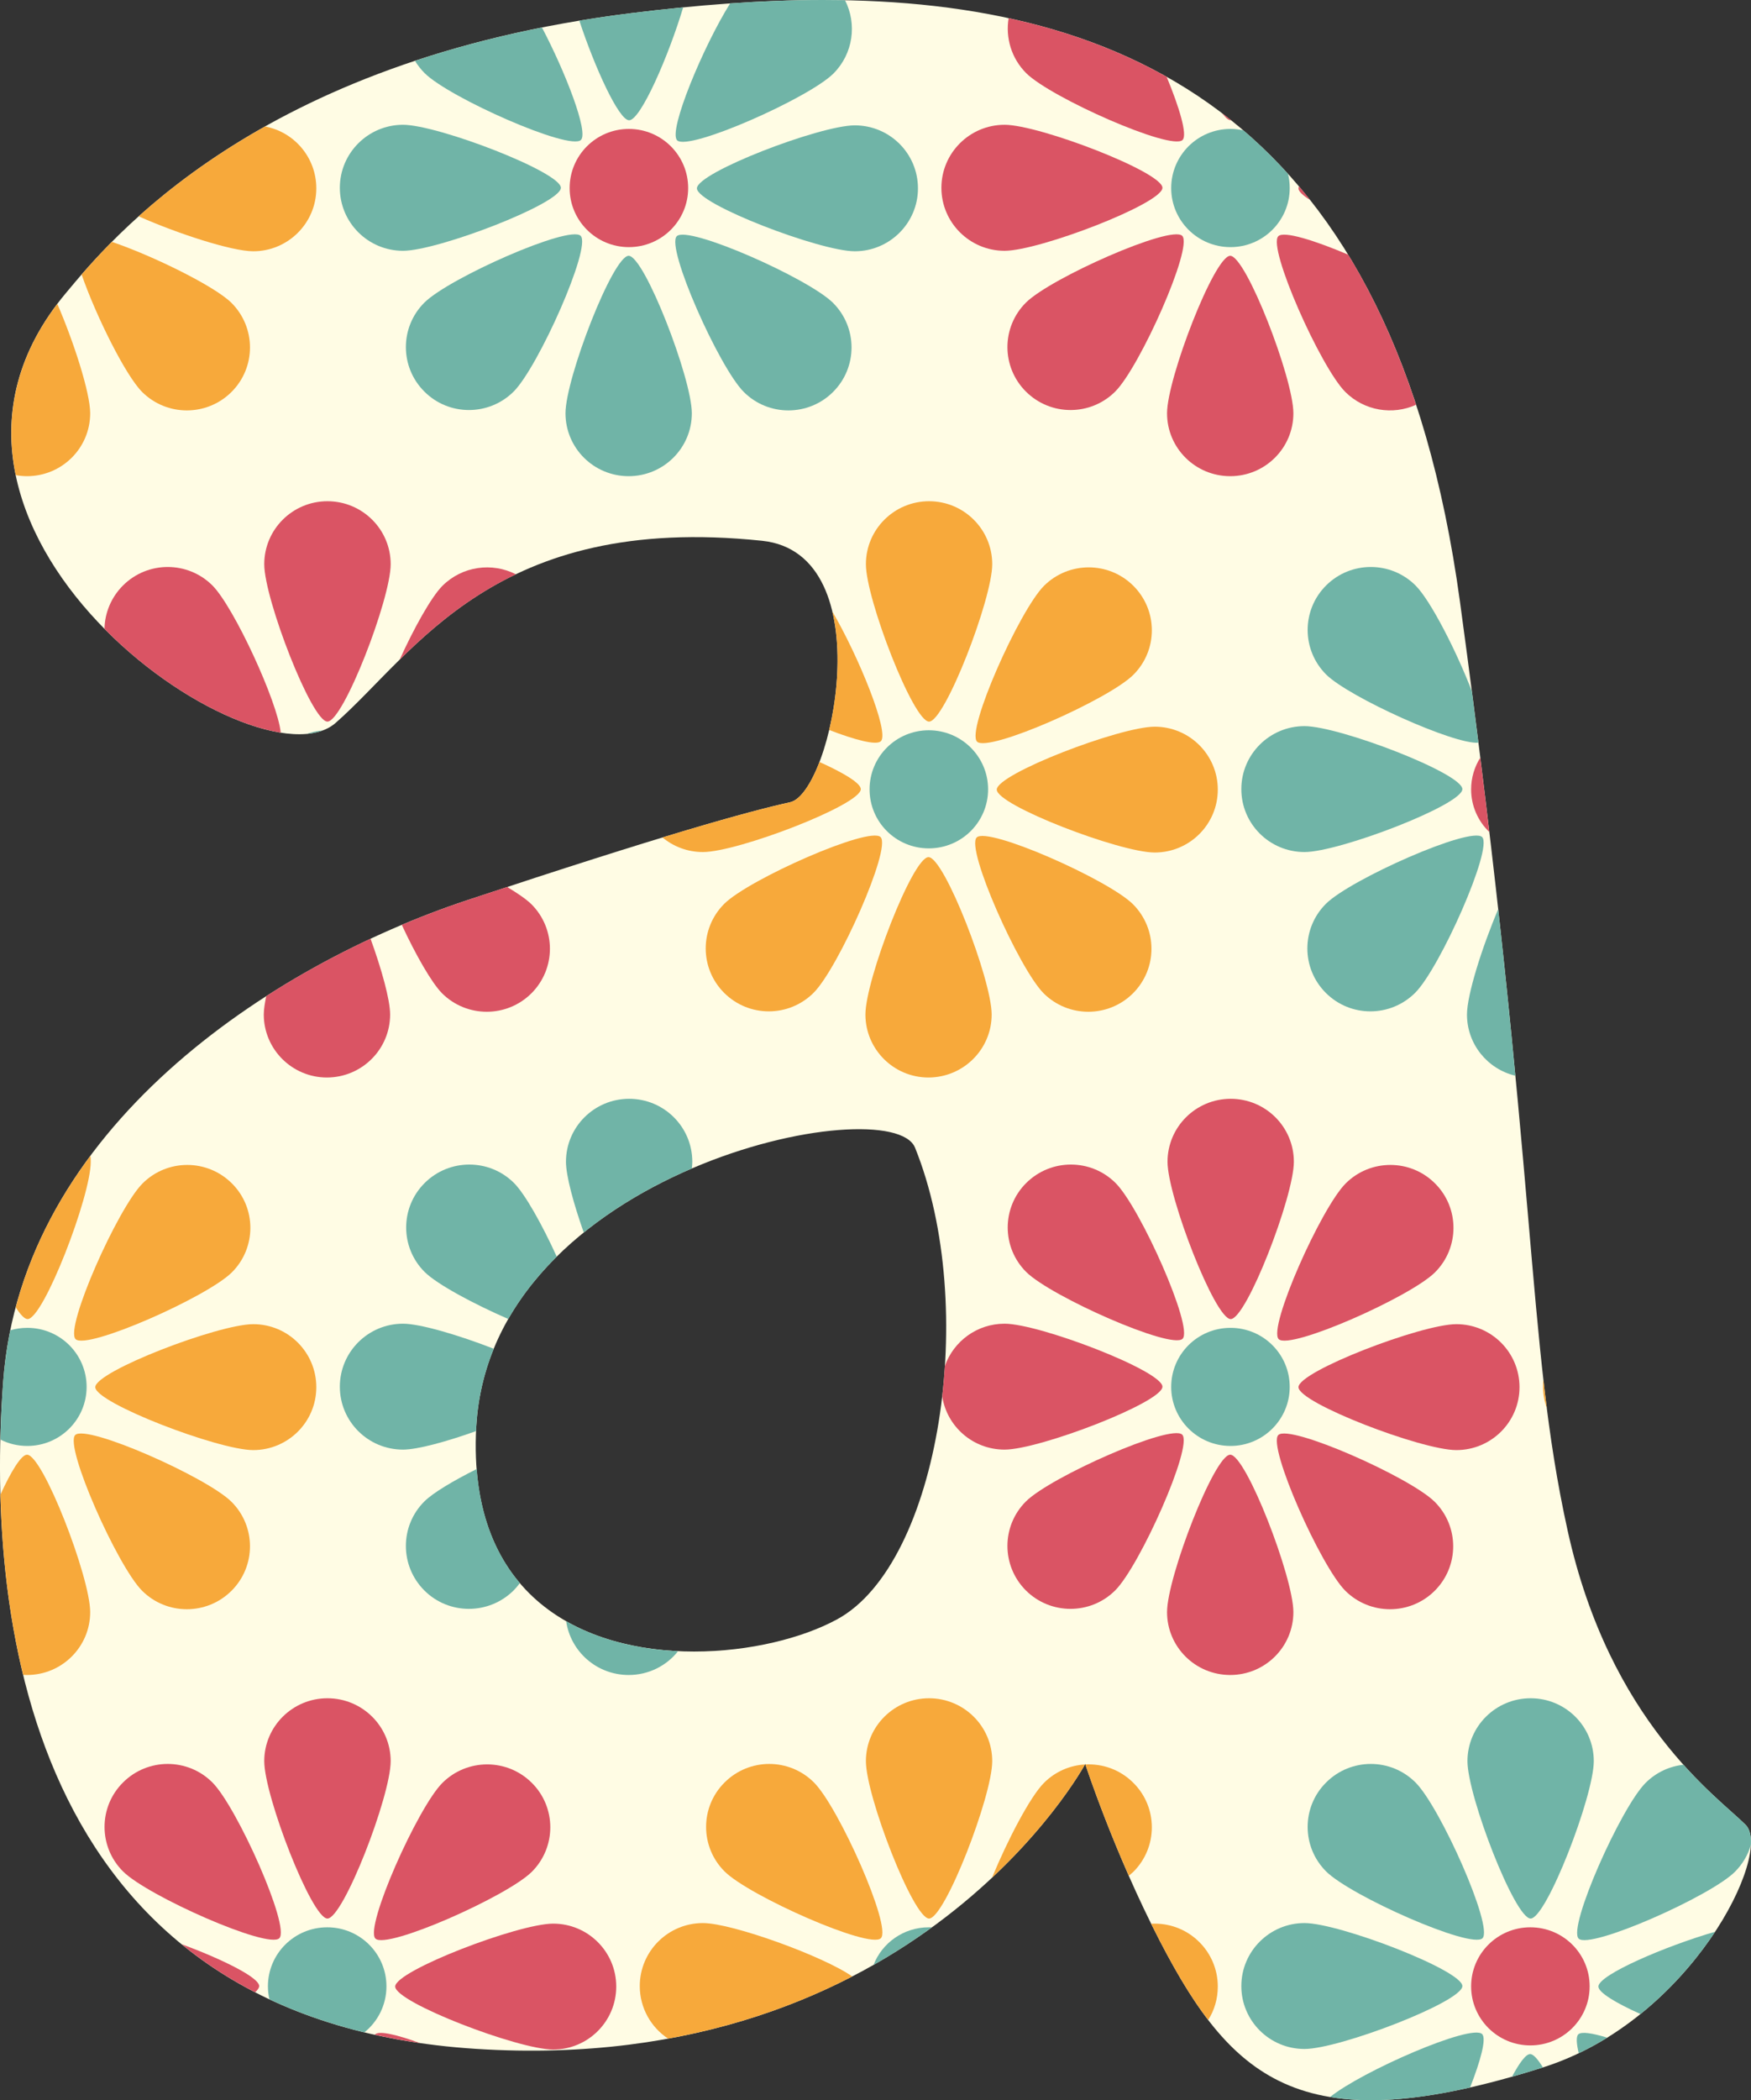 <svg xmlns="http://www.w3.org/2000/svg" xml:space="preserve" width="186px" height="223px" version="1.1" style="shape-rendering:geometricPrecision; text-rendering:geometricPrecision; image-rendering:optimizeQuality; fill-rule:evenodd; clip-rule:evenodd"
viewBox="0 0 186 223"
  xmlns:xlink="http://www.w3.org/1999/xlink">
  <rect x="0" y="0" width="186" height="223" fill="#333333" stroke="none"/>
  <defs>
  <style type="text/css">
    <![CDATA[
    .fil0 {fill:#FFFCE4;fill-rule:nonzero}
    .fil1 {fill:#F7A93B;fill-rule:nonzero}
    .fil3 {fill:#DA5464;fill-rule:nonzero}
    .fil2 {fill:#70B4A7;fill-rule:nonzero}
    ]]>
  </style>
  </defs>
  <g id="Слой_x0020_1">
  <g id="_3088262483248">
    <path class="fil0" d="M67.01 1.4c-39.8,4.95 -55.38,24.18 -60.03,29.74l0 0c-20.71,24.79 20.23,53.05 28.68,45.61l0 0c8.47,-7.43 16.88,-22.31 45.29,-19.33l0 0c12.86,1.34 7.45,26.77 2.98,27.76l0 0c-4.49,0.99 -13.43,3.47 -34.33,10.41l0 0c-20.9,6.94 -47.27,24.29 -49.26,51.06l0 0c-1.99,26.77 3.48,67.92 50.25,70.9l0 0c46.77,2.98 64.69,-30.25 64.69,-30.25l0 0c0,0 3.07,9.43 7.95,18.84l0 0c7.79,15 15.35,21.39 40.66,13.38l0 0c15.69,-4.95 24.52,-22.8 21.53,-25.77l0 0c-2.98,-2.98 -14.42,-10.91 -18.9,-31.24l0 0c-4.48,-20.32 -2.99,-36.68 -11.44,-98.65l0 0c-7.01,-51.28 -35.48,-63.86 -67.65,-63.86l0 0c-6.7,0 -13.56,0.55 -20.42,1.4zm-16.42 150.11c1.5,-27.36 44.06,-35.95 46.61,-29.65l0 0c6.81,16.85 2.64,44.13 -8.26,50.07l0 0c-3.66,2 -9.33,3.43 -15.21,3.43l0 0c-11.67,0 -24.13,-5.65 -23.14,-23.85l0 0z"/>
    <path class="fil1" d="M26.9 26.68c-2.27,0 -8.03,-1.87 -12.17,-3.71 3.34,-3 7.74,-6.35 13.43,-9.54 3.1,0.58 5.44,3.3 5.44,6.57 0,3.68 -3,6.68 -6.7,6.68z"/>
    <path class="fil1" d="M15.1 41.62c-1.77,-1.76 -4.93,-8.14 -6.43,-12.47 0.87,-1 1.93,-2.17 3.21,-3.47 4.34,1.47 10.92,4.7 12.71,6.48 2.62,2.62 2.62,6.85 0,9.46 -2.62,2.61 -6.87,2.61 -9.49,0z"/>
    <path class="fil1" d="M6.09 32.27c1.76,4.07 3.49,9.44 3.49,11.61 0,3.69 -3,6.68 -6.71,6.68 -0.41,0 -0.81,-0.04 -1.2,-0.11 -1.2,-5.85 -0.19,-12.1 4.42,-18.18z"/>
    <path class="fil2" d="M88.53 7.81c-2.62,2.61 -15.41,8.27 -16.6,7.09 -0.99,-0.99 2.82,-10.07 5.63,-14.54 3.31,-0.23 6.61,-0.36 9.87,-0.36l0 0c0.78,0 1.55,0.01 2.33,0.02 1.29,2.52 0.88,5.68 -1.23,7.79z"/>
    <path class="fil2" d="M90.8 26.68c-3.71,0 -16.77,-5.01 -16.77,-6.68 0,-1.68 13.06,-6.69 16.77,-6.69 3.71,0 6.71,2.99 6.71,6.69 0,3.68 -3.01,6.68 -6.71,6.68z"/>
    <path class="fil2" d="M79.01 41.62c-2.62,-2.61 -8.3,-15.36 -7.12,-16.54 1.19,-1.19 13.98,4.47 16.6,7.08 2.62,2.62 2.62,6.85 0,9.46 -2.62,2.61 -6.87,2.61 -9.48,0z"/>
    <path class="fil2" d="M60.07 43.88c0,-3.7 5.03,-16.71 6.71,-16.72 1.67,0.01 6.71,13.02 6.71,16.72 0,3.69 -3.01,6.68 -6.71,6.68 -3.71,0 -6.71,-2.99 -6.71,-6.68z"/>
    <path class="fil2" d="M45.08 32.13c2.62,-2.61 15.41,-8.27 16.6,-7.09 1.18,1.18 -4.5,13.93 -7.12,16.54 -2.63,2.61 -6.87,2.61 -9.48,0 -2.62,-2.61 -2.62,-6.84 0,-9.45z"/>
    <path class="fil2" d="M42.81 13.25c3.71,0 16.77,5.02 16.77,6.69 0,1.67 -13.06,6.69 -16.77,6.69 -3.71,0 -6.71,-3 -6.71,-6.69 0,-3.69 3.01,-6.69 6.71,-6.69z"/>
    <path class="fil2" d="M57.57 2.92c2.48,4.71 4.97,11.12 4.14,11.94 -1.18,1.18 -13.98,-4.48 -16.6,-7.09 -0.4,-0.4 -0.75,-0.85 -1.03,-1.31 4.09,-1.36 8.57,-2.56 13.49,-3.54z"/>
    <path class="fil2" d="M72.57 0.78c-1.55,5.17 -4.52,11.99 -5.74,11.99 -1.1,0 -3.67,-5.66 -5.29,-10.58 1.77,-0.29 3.6,-0.56 5.47,-0.79 1.86,-0.23 3.71,-0.44 5.56,-0.62z"/>
    <path class="fil3" d="M73.1 19.97c0,3.46 -2.82,6.27 -6.3,6.27 -3.47,0 -6.29,-2.81 -6.29,-6.27 0,-3.47 2.82,-6.28 6.29,-6.28 3.48,0 6.3,2.81 6.3,6.28z"/>
    <path class="fil3" d="M139.17 21.24c-0.78,-0.49 -1.24,-0.93 -1.24,-1.24 0,-0.07 0.02,-0.14 0.06,-0.21 0.4,0.47 0.79,0.96 1.18,1.45z"/>
    <path class="fil3" d="M142.91 41.62c-2.62,-2.61 -8.3,-15.36 -7.12,-16.54 0.58,-0.58 3.87,0.45 7.42,1.96 2.79,4.58 5.22,9.86 7.21,15.94 -2.47,1.12 -5.48,0.66 -7.51,-1.36z"/>
    <path class="fil3" d="M123.97 43.88c0,-3.7 5.03,-16.71 6.71,-16.72 1.68,0.01 6.71,13.02 6.71,16.72 0,3.69 -3,6.68 -6.71,6.68 -3.71,0 -6.71,-2.99 -6.71,-6.68z"/>
    <path class="fil3" d="M108.98 32.13c2.62,-2.61 15.41,-8.27 16.6,-7.09 1.19,1.18 -4.5,13.93 -7.12,16.54 -2.62,2.61 -6.86,2.61 -9.48,0 -2.62,-2.61 -2.62,-6.84 0,-9.45z"/>
    <path class="fil3" d="M106.71 13.25c3.71,0 16.77,5.02 16.77,6.69 0,1.67 -13.06,6.69 -16.77,6.69 -3.7,0 -6.71,-3 -6.71,-6.69 0,-3.69 3.01,-6.69 6.71,-6.69z"/>
    <path class="fil3" d="M123.93 8.16c1.35,3.26 2.22,6.16 1.69,6.7 -1.18,1.18 -13.98,-4.48 -16.61,-7.09 -1.59,-1.59 -2.21,-3.78 -1.87,-5.84 5.94,1.29 11.58,3.3 16.79,6.23z"/>
    <path class="fil3" d="M130.77 12.76l-0.04 0.01c-0.24,0 -0.54,-0.27 -0.9,-0.74 0.32,0.24 0.63,0.49 0.94,0.73z"/>
    <path class="fil2" d="M137 19.97c0,3.46 -2.82,6.27 -6.29,6.27 -3.48,0 -6.3,-2.81 -6.3,-6.27 0,-3.47 2.82,-6.28 6.3,-6.28 0.47,0 0.92,0.06 1.37,0.15 1.64,1.41 3.22,2.95 4.74,4.62 0.12,0.48 0.18,0.99 0.18,1.51z"/>
    <path class="fil1" d="M24.63 135.1c-2.62,2.61 -15.41,8.27 -16.6,7.09 -1.18,-1.18 4.49,-13.93 7.12,-16.54 2.62,-2.61 6.86,-2.61 9.48,0 2.62,2.6 2.62,6.84 0,9.45z"/>
    <path class="fil1" d="M26.9 153.97c-3.71,0 -16.77,-5.01 -16.78,-6.68 0.01,-1.68 13.07,-6.69 16.78,-6.69 3.7,0 6.7,2.99 6.7,6.69 0,3.69 -3,6.68 -6.7,6.68z"/>
    <path class="fil1" d="M15.1 168.91c-2.62,-2.61 -8.29,-15.36 -7.11,-16.54 1.18,-1.19 13.98,4.48 16.6,7.09 2.62,2.61 2.62,6.84 0,9.45 -2.62,2.61 -6.87,2.61 -9.49,0z"/>
    <path class="fil1" d="M0.04 158.71c1.12,-2.45 2.21,-4.25 2.83,-4.25 1.68,0 6.71,13.02 6.71,16.71 0,3.69 -3,6.68 -6.71,6.68 -0.13,0 -0.27,0 -0.41,-0.01 -1.55,-6.36 -2.25,-12.9 -2.42,-19.13z"/>
    <path class="fil1" d="M9.64 123.36c0,3.68 -5.03,16.7 -6.71,16.7 -0.32,0 -0.76,-0.47 -1.26,-1.25 1.57,-5.91 4.35,-11.28 7.94,-16.09 0.02,0.21 0.03,0.42 0.03,0.64z"/>
    <path class="fil2" d="M9.2 147.26c0,3.46 -2.82,6.27 -6.3,6.27 -1.03,0 -2,-0.24 -2.86,-0.68 0.05,-2.13 0.15,-4.2 0.3,-6.2l0 0c0.14,-1.84 0.4,-3.64 0.75,-5.4 0.58,-0.17 1.18,-0.26 1.81,-0.26 3.48,0 6.3,2.8 6.3,6.27z"/>
    <path class="fil2" d="M72.03 175.32c-1.23,1.55 -3.12,2.53 -5.25,2.53 -3.38,0 -6.17,-2.48 -6.64,-5.71 3.55,2.03 7.73,2.98 11.89,3.18z"/>
    <path class="fil2" d="M45.08 159.42c0.91,-0.91 3.08,-2.2 5.56,-3.44 0.4,5.22 2.09,9.18 4.58,12.11 -0.23,0.32 -0.46,0.58 -0.66,0.78 -2.63,2.61 -6.87,2.61 -9.48,0.01 -2.62,-2.62 -2.62,-6.85 0,-9.46z"/>
    <path class="fil2" d="M42.81 140.55c1.83,0 5.95,1.22 9.64,2.66 -1.04,2.55 -1.69,5.31 -1.86,8.3l0 0c0,0.15 -0.01,0.3 -0.01,0.44 -3.13,1.12 -6.24,1.97 -7.77,1.97 -3.71,0 -6.71,-2.99 -6.71,-6.68 0,-3.7 3.01,-6.69 6.71,-6.69z"/>
    <path class="fil2" d="M54.6 125.61c1.19,1.19 3.02,4.48 4.54,7.82 -2,1.98 -3.75,4.18 -5.15,6.62 -3.68,-1.6 -7.56,-3.68 -8.88,-4.99 -2.62,-2.61 -2.62,-6.84 0,-9.45 2.62,-2.61 6.87,-2.61 9.49,0z"/>
    <path class="fil2" d="M73.54 123.36c0,0.2 -0.02,0.44 -0.05,0.71 -4,1.71 -7.98,3.97 -11.48,6.8 -1.08,-3.05 -1.89,-6.03 -1.89,-7.51 0,-3.7 3.01,-6.69 6.71,-6.69 3.71,0 6.71,2.99 6.71,6.69z"/>
    <path class="fil3" d="M152.43 135.1c-2.62,2.61 -15.41,8.27 -16.6,7.09 -1.18,-1.18 4.5,-13.93 7.12,-16.54 2.62,-2.61 6.87,-2.61 9.48,0 2.62,2.6 2.62,6.84 0,9.45z"/>
    <path class="fil3" d="M154.7 153.97c-3.71,0 -16.77,-5.01 -16.77,-6.68 0,-1.68 13.06,-6.69 16.77,-6.69 3.71,0 6.71,2.99 6.71,6.69 0,3.69 -3,6.68 -6.71,6.68z"/>
    <path class="fil3" d="M142.91 168.91c-2.62,-2.61 -8.3,-15.36 -7.12,-16.54 1.19,-1.19 13.99,4.48 16.61,7.09 2.62,2.61 2.62,6.84 0,9.45 -2.62,2.61 -6.87,2.61 -9.49,0z"/>
    <path class="fil3" d="M123.97 171.17c0,-3.69 5.03,-16.71 6.71,-16.71 1.68,0 6.71,13.02 6.71,16.71 0,3.69 -3,6.68 -6.71,6.68 -3.71,0 -6.71,-2.99 -6.71,-6.68z"/>
    <path class="fil3" d="M108.98 159.42c2.62,-2.61 15.41,-8.27 16.6,-7.09 1.19,1.18 -4.5,13.93 -7.12,16.54 -2.62,2.61 -6.86,2.61 -9.48,0.01 -2.62,-2.62 -2.62,-6.85 0,-9.46z"/>
    <path class="fil3" d="M106.71 140.55c3.71,0 16.77,5.01 16.77,6.69 0,1.66 -13.06,6.68 -16.77,6.68 -3.35,0 -6.12,-2.44 -6.62,-5.64 0.12,-1.07 0.21,-2.15 0.28,-3.24 0.92,-2.62 3.41,-4.49 6.34,-4.49z"/>
    <path class="fil3" d="M118.5 125.61c2.62,2.61 8.3,15.36 7.12,16.54 -1.18,1.18 -13.98,-4.48 -16.61,-7.09 -2.62,-2.61 -2.62,-6.84 0,-9.45 2.63,-2.61 6.87,-2.61 9.49,0z"/>
    <path class="fil3" d="M137.44 123.36c0,3.68 -5.03,16.7 -6.71,16.7 -1.67,0 -6.71,-13.02 -6.71,-16.7 0,-3.7 3.01,-6.69 6.71,-6.69 3.71,0 6.71,2.99 6.71,6.69z"/>
    <path class="fil2" d="M137 147.26c0,3.46 -2.82,6.27 -6.29,6.27 -3.48,0 -6.3,-2.81 -6.3,-6.27 0,-3.47 2.82,-6.27 6.3,-6.27 3.47,0 6.29,2.8 6.29,6.27z"/>
    <path class="fil1" d="M164.31 149.52c-0.26,-0.71 -0.4,-1.48 -0.4,-2.28 0,-0.25 0.01,-0.5 0.04,-0.74 0.11,1.02 0.23,2.03 0.36,3.02z"/>
    <path class="fil3" d="M42.45 70.05c1.52,-3.35 3.36,-6.66 4.55,-7.85 2.11,-2.1 5.28,-2.51 7.8,-1.22 -5.21,2.49 -9.07,5.83 -12.35,9.07z"/>
    <path class="fil3" d="M46.96 105.47c-1.12,-1.13 -2.82,-4.12 -4.28,-7.27 2.34,-0.99 4.66,-1.86 6.92,-2.61l0 0c1.48,-0.49 2.9,-0.96 4.27,-1.41 1.14,0.68 2.06,1.32 2.58,1.83 2.62,2.62 2.62,6.84 0,9.46 -2.62,2.61 -6.87,2.61 -9.49,0z"/>
    <path class="fil3" d="M28.02 107.72c0,-0.5 0.1,-1.17 0.26,-1.95 3.62,-2.33 7.36,-4.36 11.08,-6.1 1.17,3.23 2.08,6.48 2.08,8.05 0,3.69 -3,6.68 -6.71,6.69 -3.7,0 -6.71,-3 -6.71,-6.69z"/>
    <path class="fil3" d="M22.56 62.16c2.29,2.29 6.95,12.4 7.26,15.63 -5.4,-0.86 -12.8,-5.02 -18.72,-11.02 0.03,-1.67 0.69,-3.33 1.97,-4.61 2.62,-2.61 6.87,-2.61 9.49,0z"/>
    <path class="fil3" d="M41.5 59.91c0,3.69 -5.03,16.71 -6.72,16.71 -1.67,0 -6.71,-13.02 -6.71,-16.71 0,-3.7 3.01,-6.69 6.71,-6.69 3.71,0 6.72,2.99 6.72,6.69z"/>
    <path class="fil2" d="M32.59 77.92c0.53,-0.19 1.1,-0.32 1.7,-0.36 -0.52,0.19 -1.09,0.31 -1.7,0.36z"/>
    <path class="fil1" d="M120.39 71.65c-2.62,2.62 -15.41,8.28 -16.6,7.1 -1.19,-1.19 4.5,-13.94 7.11,-16.55 2.63,-2.61 6.87,-2.61 9.49,0 2.62,2.61 2.62,6.84 0,9.45z"/>
    <path class="fil1" d="M122.66 90.52c-3.71,0 -16.77,-5.01 -16.78,-6.68 0.01,-1.67 13.07,-6.68 16.78,-6.68 3.7,0 6.7,2.99 6.7,6.68 0,3.69 -3,6.68 -6.7,6.68z"/>
    <path class="fil1" d="M110.86 105.47c-2.61,-2.62 -8.3,-15.36 -7.11,-16.55 1.18,-1.18 13.98,4.48 16.6,7.09 2.62,2.62 2.62,6.84 0,9.46 -2.62,2.61 -6.87,2.61 -9.49,0z"/>
    <path class="fil1" d="M91.93 107.72c0,-3.69 5.02,-16.71 6.7,-16.71 1.68,0 6.71,13.02 6.71,16.71 0,3.69 -3,6.68 -6.71,6.69 -3.7,0 -6.7,-3 -6.7,-6.69z"/>
    <path class="fil1" d="M76.93 95.97c2.62,-2.61 15.42,-8.27 16.61,-7.09 1.18,1.18 -4.5,13.94 -7.12,16.54 -2.63,2.62 -6.87,2.62 -9.49,0.01 -2.62,-2.61 -2.62,-6.84 0,-9.46z"/>
    <path class="fil1" d="M87.05 80.91c2.52,1.13 4.39,2.24 4.39,2.88 0,1.67 -13.07,6.68 -16.77,6.68 -1.64,0 -3.13,-0.58 -4.3,-1.55 6.94,-2.11 10.98,-3.17 13.56,-3.74l0 0c1.07,-0.24 2.2,-1.89 3.12,-4.27z"/>
    <path class="fil1" d="M88.42 64.94c2.74,4.67 6.09,12.83 5.15,13.76 -0.46,0.47 -2.74,-0.13 -5.49,-1.19 0.93,-3.92 1.27,-8.67 0.34,-12.57z"/>
    <path class="fil1" d="M105.4 59.91c0,3.69 -5.03,16.71 -6.71,16.71 -1.68,0 -6.71,-13.02 -6.71,-16.71 0,-3.7 3.01,-6.69 6.71,-6.69 3.7,0 6.71,2.99 6.71,6.69z"/>
    <path class="fil2" d="M104.96 83.81c0,3.47 -2.82,6.27 -6.3,6.27 -3.48,0 -6.29,-2.8 -6.29,-6.27 0,-3.46 2.81,-6.27 6.29,-6.27 3.48,0 6.3,2.81 6.3,6.27z"/>
    <path class="fil2" d="M155.83 107.72c0,-2.09 1.61,-7.17 3.32,-11.19 0.73,6.6 1.32,12.44 1.82,17.69 -2.95,-0.7 -5.14,-3.34 -5.14,-6.5z"/>
    <path class="fil2" d="M140.84 95.97c2.62,-2.61 15.41,-8.27 16.6,-7.09 1.18,1.18 -4.5,13.94 -7.12,16.54 -2.63,2.62 -6.87,2.62 -9.48,0.01 -2.62,-2.61 -2.62,-6.84 0,-9.46z"/>
    <path class="fil2" d="M138.57 77.1c3.7,0 16.77,5.01 16.77,6.69 0,1.67 -13.07,6.68 -16.77,6.68 -3.71,0 -6.71,-2.99 -6.71,-6.68 0,-3.7 3.01,-6.69 6.71,-6.69z"/>
    <path class="fil2" d="M150.36 62.16c1.61,1.6 4.37,7.02 5.99,11.24 0.24,1.87 0.47,3.68 0.69,5.46 -2.55,0.22 -13.74,-4.83 -16.17,-7.24 -2.62,-2.62 -2.62,-6.85 0,-9.46 2.62,-2.61 6.87,-2.61 9.49,0z"/>
    <path class="fil3" d="M158.2 88.34c-1.19,-1.14 -1.93,-2.75 -1.93,-4.53 0,-1.23 0.36,-2.38 0.97,-3.36 0.35,2.74 0.66,5.36 0.96,7.89z"/>
    <path class="fil3" d="M56.49 198.75c-2.63,2.61 -15.41,8.27 -16.61,7.09 -1.18,-1.19 4.5,-13.94 7.12,-16.54 2.63,-2.61 6.87,-2.61 9.49,0 2.62,2.6 2.62,6.84 0,9.45z"/>
    <path class="fil3" d="M58.76 217.62c-3.72,0 -16.78,-5.01 -16.78,-6.69 0,-1.67 13.07,-6.68 16.78,-6.68 3.7,0 6.7,2.99 6.7,6.68 0,3.7 -3,6.69 -6.7,6.69z"/>
    <path class="fil3" d="M39.82 216.05c0.01,-0.01 0.02,-0.03 0.03,-0.04 0.42,-0.42 2.34,0.04 4.76,0.92 -1.66,-0.24 -3.25,-0.54 -4.79,-0.88z"/>
    <path class="fil3" d="M19.29 206.43c4.22,1.56 8.24,3.52 8.24,4.45 0,0.18 -0.15,0.41 -0.43,0.66 -2.89,-1.49 -5.48,-3.2 -7.81,-5.11z"/>
    <path class="fil3" d="M22.56 189.26c2.61,2.6 8.3,15.35 7.11,16.54 -1.18,1.18 -13.98,-4.48 -16.6,-7.09 -2.62,-2.61 -2.62,-6.85 0,-9.45 2.62,-2.62 6.87,-2.62 9.49,0z"/>
    <path class="fil3" d="M41.5 187c0,3.69 -5.03,16.71 -6.72,16.71 -1.67,0 -6.71,-13.02 -6.71,-16.71 0,-3.69 3.01,-6.68 6.71,-6.68 3.71,0 6.72,2.99 6.72,6.68z"/>
    <path class="fil2" d="M41.05 210.91c0,1.97 -0.91,3.74 -2.35,4.89 -3.69,-0.9 -7.04,-2.08 -10.08,-3.51 -0.1,-0.45 -0.16,-0.91 -0.16,-1.38 0,-3.47 2.82,-6.27 6.3,-6.27 3.47,0 6.29,2.8 6.29,6.27z"/>
    <path class="fil1" d="M120.39 198.75c-0.14,0.13 -0.3,0.27 -0.48,0.42 -2.75,-6.23 -4.43,-11.27 -4.62,-11.82 1.84,-0.1 3.7,0.55 5.1,1.95 2.62,2.6 2.62,6.84 0,9.45zm-15.01 0.62c1.65,-4 4.06,-8.62 5.52,-10.07 1.21,-1.21 2.77,-1.86 4.35,-1.95 -0.31,0.56 -3.38,5.94 -9.87,12.02z"/>
    <path class="fil1" d="M122.28 204.26c0.13,-0.01 0.26,-0.01 0.38,-0.01 3.7,0 6.7,2.99 6.7,6.68 0,1.31 -0.37,2.53 -1.02,3.55 -1.81,-2.35 -3.45,-5.15 -5.11,-8.34l0 0c-0.32,-0.63 -0.64,-1.25 -0.95,-1.88z"/>
    <path class="fil1" d="M74.67 204.19c3.11,0 12.84,3.54 15.86,5.67 -5.48,2.84 -11.98,5.22 -19.56,6.6 -1.81,-1.19 -3.01,-3.25 -3.01,-5.58 0,-3.69 3,-6.69 6.71,-6.69z"/>
    <path class="fil1" d="M86.46 189.26c2.62,2.6 8.3,15.35 7.11,16.54 -1.18,1.18 -13.98,-4.48 -16.6,-7.09 -2.62,-2.61 -2.62,-6.85 0,-9.45 2.62,-2.62 6.87,-2.62 9.49,0z"/>
    <path class="fil1" d="M105.4 187c0,3.69 -5.03,16.71 -6.71,16.71 -1.68,0 -6.71,-13.02 -6.71,-16.71 0,-3.69 3.01,-6.68 6.71,-6.68 3.7,0 6.71,2.99 6.71,6.68z"/>
    <path class="fil2" d="M92.79 208.64c0.91,-2.35 3.2,-4 5.87,-4 0.11,0 0.22,0 0.33,0 -1.88,1.37 -3.95,2.72 -6.2,4z"/>
    <path class="fil2" d="M184.29 198.75c-2.62,2.61 -15.41,8.27 -16.6,7.09 -1.18,-1.19 4.5,-13.94 7.12,-16.54 1.12,-1.12 2.55,-1.76 4.01,-1.92 2.89,3.22 5.42,5.18 6.6,6.37l0 0c0.44,0.43 0.62,1.17 0.57,2.13 -0.3,1.05 -0.87,2.04 -1.7,2.87z"/>
    <path class="fil2" d="M174.26 213.85c-2.56,-1.15 -4.47,-2.28 -4.47,-2.92 0,-1.24 7.17,-4.31 12.4,-5.82 -1.97,2.98 -4.64,6.09 -7.93,8.74z"/>
    <path class="fil2" d="M167.7 218.01c-0.24,-1.02 -0.29,-1.75 -0.05,-2 0.32,-0.32 1.49,-0.14 3.08,0.35 -0.97,0.6 -1.98,1.15 -3.03,1.65z"/>
    <path class="fil2" d="M160.61 220.51c0.78,-1.46 1.47,-2.41 1.93,-2.41 0.34,0 0.81,0.54 1.36,1.42l-0.01 0 0 0c-1.13,0.36 -2.22,0.69 -3.28,0.99z"/>
    <path class="fil2" d="M141.29 222.66c3.39,-2.74 15.02,-7.81 16.15,-6.68 0.48,0.47 -0.17,2.84 -1.28,5.67 -6.06,1.38 -10.89,1.67 -14.87,1.01z"/>
    <path class="fil2" d="M138.57 204.19c3.7,0 16.77,5.02 16.77,6.69 0,1.67 -13.07,6.68 -16.77,6.68 -3.71,0 -6.71,-2.99 -6.71,-6.68 0,-3.69 3.01,-6.69 6.71,-6.69z"/>
    <path class="fil2" d="M150.36 189.26c2.62,2.6 8.3,15.35 7.12,16.54 -1.19,1.18 -13.99,-4.48 -16.61,-7.09 -2.62,-2.61 -2.62,-6.85 0,-9.45 2.62,-2.62 6.87,-2.62 9.49,0z"/>
    <path class="fil2" d="M169.3 187c0,3.69 -5.03,16.71 -6.71,16.71 -1.68,0 -6.71,-13.02 -6.71,-16.71 0,-3.69 3.01,-6.68 6.71,-6.68 3.71,0 6.71,2.99 6.71,6.68z"/>
    <path class="fil3" d="M168.86 210.91c0,3.46 -2.82,6.27 -6.3,6.27 -3.47,0 -6.29,-2.81 -6.29,-6.27 0,-3.47 2.82,-6.27 6.29,-6.27 3.48,0 6.3,2.8 6.3,6.27z"/>
  </g>
  </g>
</svg>
